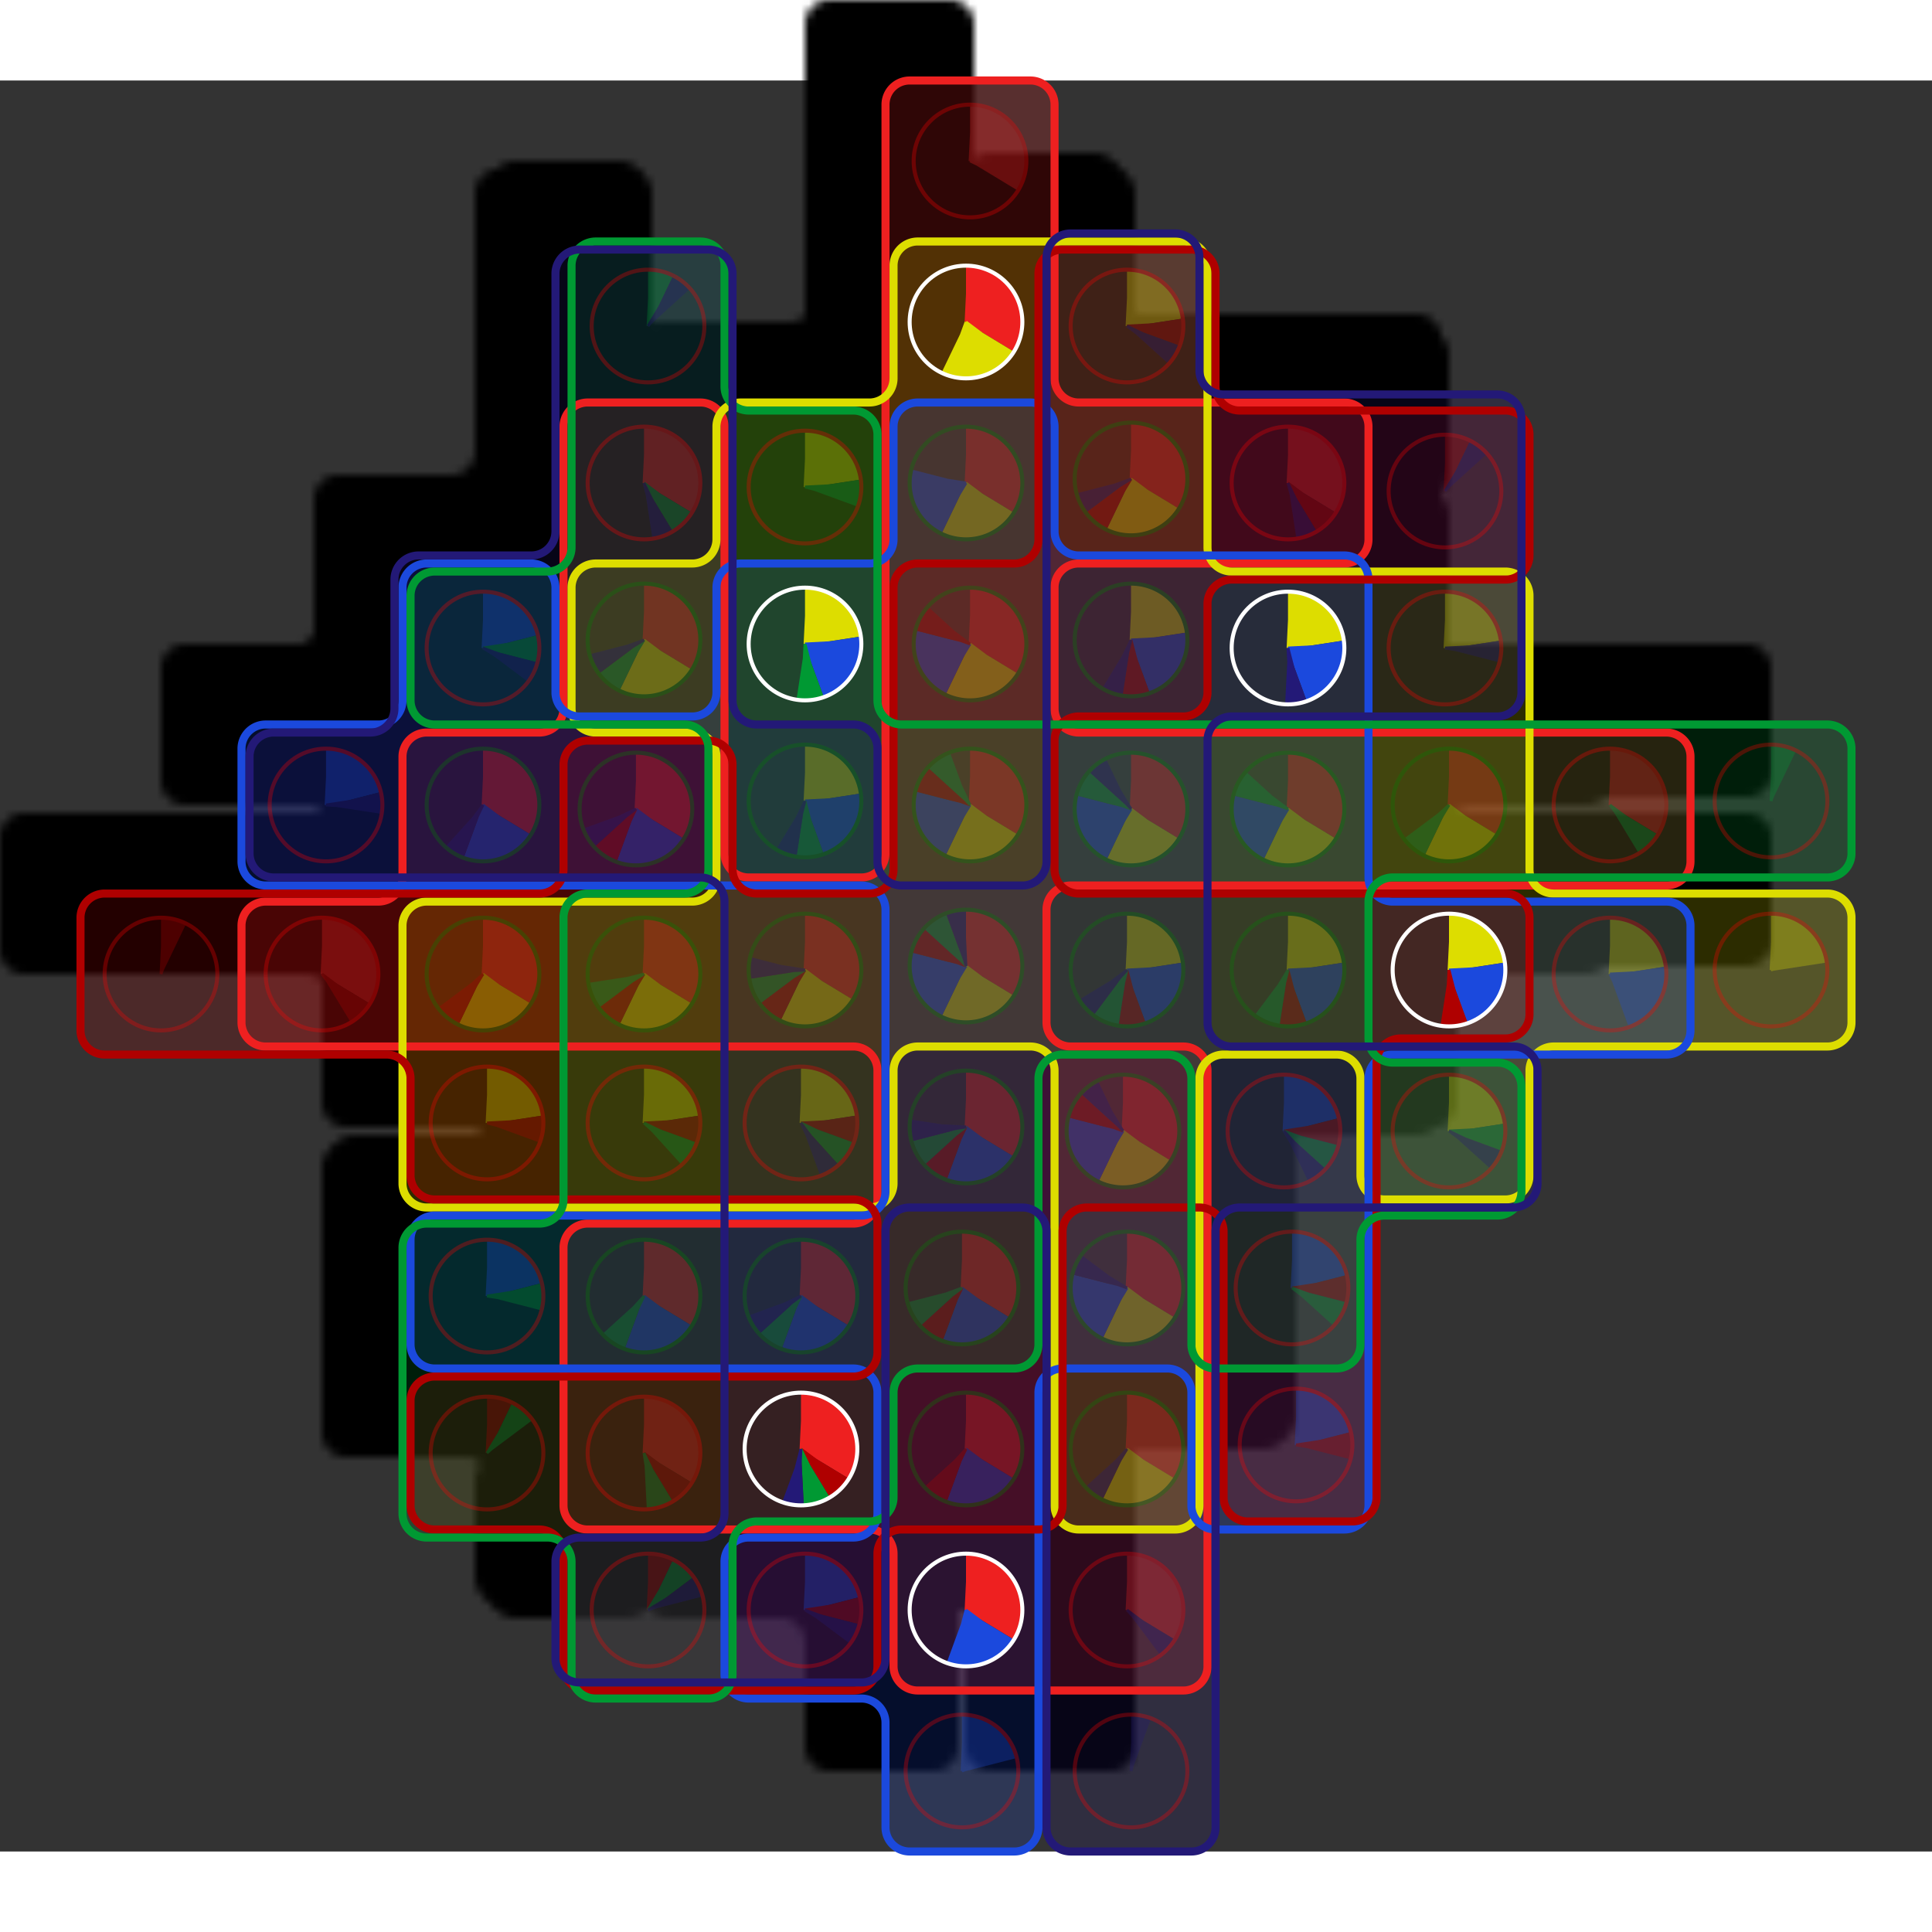 <svg height="440px" viewBox="-10 0 240 220" width="440px" xmlns="http://www.w3.org/2000/svg">
<rect x="-10" y="0" width="240" height="220" fill="#333333" stroke="none"/>
<defs>
<mask id="background_mask">
<path d="M23,120 A3,3,0,0,1,20,117 L20,105 A3,3,0,0,1,23,102 L37,102 A3,3,0,0,0,40,99 L40,84 A3,3,0,0,1,43,81 L57,81 A3,3,0,0,0,60,78 L60,43 A3,3,0,0,1,63,40 L77,40 A3,3,0,0,1,80,43 L80,96 A3,3,0,0,0,83,99 L97,99 A3,3,0,0,0,100,96 L100,3 A3,3,0,0,1,103,0 L118,0 A3,3,0,0,1,121,3 L121,37 A3,3,0,0,0,124,40 L157,40 A3,3,0,0,1,160,43 L160,57 A3,3,0,0,1,157,60 L124,60 A3,3,0,0,0,121,63 L121,78 A3,3,0,0,0,124,81 L197,81 A3,3,0,0,1,200,84 L200,97 A3,3,0,0,1,197,100 L123,100 A3,3,0,0,0,120,103 L120,117 A3,3,0,0,0,123,120 L137,120 A3,3,0,0,1,140,123 L140,197 A3,3,0,0,1,137,200 L104,200 A3,3,0,0,1,101,197 L101,183 A3,3,0,0,0,98,180 L63,180 A3,3,0,0,1,60,177 L60,145 A3,3,0,0,1,63,142 L96,142 A3,3,0,0,0,99,139 L99,123 A3,3,0,0,0,96,120 z" fill="white" stroke="none"/>
<path d="M43,140 A3,3,0,0,1,40,137 L40,105 A3,3,0,0,1,43,102 L76,102 A3,3,0,0,0,79,99 L79,84 A3,3,0,0,0,76,81 L64,81 A3,3,0,0,1,61,78 L61,63 A3,3,0,0,1,64,60 L76,60 A3,3,0,0,0,79,57 L79,43 A3,3,0,0,1,82,40 L98,40 A3,3,0,0,0,101,37 L101,23 A3,3,0,0,1,104,20 L137,20 A3,3,0,0,1,140,23 L140,58 A3,3,0,0,0,143,61 L177,61 A3,3,0,0,1,180,64 L180,98 A3,3,0,0,0,183,101 L217,101 A3,3,0,0,1,220,104 L220,117 A3,3,0,0,1,217,120 L183,120 A3,3,0,0,0,180,123 L180,136 A3,3,0,0,1,177,139 L162,139 A3,3,0,0,1,159,136 L159,124 A3,3,0,0,0,156,121 L142,121 A3,3,0,0,0,139,124 L139,177 A3,3,0,0,1,136,180 L124,180 A3,3,0,0,1,121,177 L121,123 A3,3,0,0,0,118,120 L104,120 A3,3,0,0,0,101,123 L101,137 A3,3,0,0,1,98,140 z" fill="white" stroke="none"/>
<path d="M23,100 A3,3,0,0,1,20,97 L20,83 A3,3,0,0,1,23,80 L37,80 A3,3,0,0,0,40,77 L40,63 A3,3,0,0,1,43,60 L56,60 A3,3,0,0,1,59,63 L59,76 A3,3,0,0,0,62,79 L76,79 A3,3,0,0,0,79,76 L79,63 A3,3,0,0,1,82,60 L98,60 A3,3,0,0,0,101,57 L101,43 A3,3,0,0,1,104,40 L118,40 A3,3,0,0,1,121,43 L121,56 A3,3,0,0,0,124,59 L157,59 A3,3,0,0,1,160,62 L160,99 A3,3,0,0,0,163,102 L197,102 A3,3,0,0,1,200,105 L200,118 A3,3,0,0,1,197,121 L163,121 A3,3,0,0,0,160,124 L160,177 A3,3,0,0,1,157,180 L141,180 A3,3,0,0,1,138,177 L138,163 A3,3,0,0,0,135,160 L122,160 A3,3,0,0,0,119,163 L119,217 A3,3,0,0,1,116,220 L103,220 A3,3,0,0,1,100,217 L100,204 A3,3,0,0,0,97,201 L83,201 A3,3,0,0,1,80,198 L80,184 A3,3,0,0,1,83,181 L96,181 A3,3,0,0,0,99,178 L99,163 A3,3,0,0,0,96,160 L44,160 A3,3,0,0,1,41,157 L41,144 A3,3,0,0,1,44,141 L97,141 A3,3,0,0,0,100,138 L100,103 A3,3,0,0,0,97,100 z" fill="white" stroke="none"/>
<path d="M3,121 A3,3,0,0,1,0,118 L0,104 A3,3,0,0,1,3,101 L57,101 A3,3,0,0,0,60,98 L60,85 A3,3,0,0,1,63,82 L78,82 A3,3,0,0,1,81,85 L81,98 A3,3,0,0,0,84,101 L98,101 A3,3,0,0,0,101,98 L101,63 A3,3,0,0,1,104,60 L116,60 A3,3,0,0,0,119,57 L119,24 A3,3,0,0,1,122,21 L138,21 A3,3,0,0,1,141,24 L141,38 A3,3,0,0,0,144,41 L177,41 A3,3,0,0,1,180,44 L180,59 A3,3,0,0,1,177,62 L143,62 A3,3,0,0,0,140,65 L140,76 A3,3,0,0,1,137,79 L124,79 A3,3,0,0,0,121,82 L121,98 A3,3,0,0,0,124,101 L177,101 A3,3,0,0,1,180,104 L180,116 A3,3,0,0,1,177,119 L164,119 A3,3,0,0,0,161,122 L161,176 A3,3,0,0,1,158,179 L145,179 A3,3,0,0,1,142,176 L142,143 A3,3,0,0,0,139,140 L125,140 A3,3,0,0,0,122,143 L122,177 A3,3,0,0,1,119,180 L102,180 A3,3,0,0,0,99,183 L99,197 A3,3,0,0,1,96,200 L63,200 A3,3,0,0,1,60,197 L60,183 A3,3,0,0,0,57,180 L44,180 A3,3,0,0,1,41,177 L41,164 A3,3,0,0,1,44,161 L96,161 A3,3,0,0,0,99,158 L99,142 A3,3,0,0,0,96,139 L44,139 A3,3,0,0,1,41,136 L41,124 A3,3,0,0,0,38,121 z" fill="white" stroke="none"/>
<path d="M44,80 A3,3,0,0,1,41,77 L41,64 A3,3,0,0,1,44,61 L58,61 A3,3,0,0,0,61,58 L61,23 A3,3,0,0,1,64,20 L77,20 A3,3,0,0,1,80,23 L80,38 A3,3,0,0,0,83,41 L96,41 A3,3,0,0,1,99,44 L99,77 A3,3,0,0,0,102,80 L217,80 A3,3,0,0,1,220,83 L220,96 A3,3,0,0,1,217,99 L163,99 A3,3,0,0,0,160,102 L160,119 A3,3,0,0,0,163,122 L176,122 A3,3,0,0,1,179,125 L179,138 A3,3,0,0,1,176,141 L162,141 A3,3,0,0,0,159,144 L159,157 A3,3,0,0,1,156,160 L141,160 A3,3,0,0,1,138,157 L138,124 A3,3,0,0,0,135,121 L122,121 A3,3,0,0,0,119,124 L119,157 A3,3,0,0,1,116,160 L104,160 A3,3,0,0,0,101,163 L101,176 A3,3,0,0,1,98,179 L84,179 A3,3,0,0,0,81,182 L81,198 A3,3,0,0,1,78,201 L64,201 A3,3,0,0,1,61,198 L61,184 A3,3,0,0,0,58,181 L43,181 A3,3,0,0,1,40,178 L40,145 A3,3,0,0,1,43,142 L57,142 A3,3,0,0,0,60,139 L60,104 A3,3,0,0,1,63,101 L75,101 A3,3,0,0,0,78,98 L78,83 A3,3,0,0,0,75,80 z" fill="white" stroke="none"/>
<path d="M24,99 A3,3,0,0,1,21,96 L21,84 A3,3,0,0,1,24,81 L36,81 A3,3,0,0,0,39,78 L39,62 A3,3,0,0,1,42,59 L56,59 A3,3,0,0,0,59,56 L59,24 A3,3,0,0,1,62,21 L78,21 A3,3,0,0,1,81,24 L81,77 A3,3,0,0,0,84,80 L96,80 A3,3,0,0,1,99,83 L99,97 A3,3,0,0,0,102,100 L117,100 A3,3,0,0,0,120,97 L120,22 A3,3,0,0,1,123,19 L136,19 A3,3,0,0,1,139,22 L139,36 A3,3,0,0,0,142,39 L176,39 A3,3,0,0,1,179,42 L179,76 A3,3,0,0,1,176,79 L143,79 A3,3,0,0,0,140,82 L140,117 A3,3,0,0,0,143,120 L178,120 A3,3,0,0,1,181,123 L181,137 A3,3,0,0,1,178,140 L144,140 A3,3,0,0,0,141,143 L141,217 A3,3,0,0,1,138,220 L123,220 A3,3,0,0,1,120,217 L120,143 A3,3,0,0,0,117,140 L103,140 A3,3,0,0,0,100,143 L100,196 A3,3,0,0,1,97,199 L62,199 A3,3,0,0,1,59,196 L59,184 A3,3,0,0,1,62,181 L77,181 A3,3,0,0,0,80,178 L80,102 A3,3,0,0,0,77,99 z" fill="white" stroke="none"/>
</mask>
</defs>
<rect height="240" mask="url(#background_mask)" width="240" x="-10" y="-10"/>
<path d="M23,120 A3,3,0,0,1,20,117 L20,105 A3,3,0,0,1,23,102 L37,102 A3,3,0,0,0,40,99 L40,84 A3,3,0,0,1,43,81 L57,81 A3,3,0,0,0,60,78 L60,43 A3,3,0,0,1,63,40 L77,40 A3,3,0,0,1,80,43 L80,96 A3,3,0,0,0,83,99 L97,99 A3,3,0,0,0,100,96 L100,3 A3,3,0,0,1,103,0 L118,0 A3,3,0,0,1,121,3 L121,37 A3,3,0,0,0,124,40 L157,40 A3,3,0,0,1,160,43 L160,57 A3,3,0,0,1,157,60 L124,60 A3,3,0,0,0,121,63 L121,78 A3,3,0,0,0,124,81 L197,81 A3,3,0,0,1,200,84 L200,97 A3,3,0,0,1,197,100 L123,100 A3,3,0,0,0,120,103 L120,117 A3,3,0,0,0,123,120 L137,120 A3,3,0,0,1,140,123 L140,197 A3,3,0,0,1,137,200 L104,200 A3,3,0,0,1,101,197 L101,183 A3,3,0,0,0,98,180 L63,180 A3,3,0,0,1,60,177 L60,145 A3,3,0,0,1,63,142 L96,142 A3,3,0,0,0,99,139 L99,123 A3,3,0,0,0,96,120 z" fill="#EE2020" fill-opacity="0.2" stroke="none" stroke-width="1"/>
<path d="M43,140 A3,3,0,0,1,40,137 L40,105 A3,3,0,0,1,43,102 L76,102 A3,3,0,0,0,79,99 L79,84 A3,3,0,0,0,76,81 L64,81 A3,3,0,0,1,61,78 L61,63 A3,3,0,0,1,64,60 L76,60 A3,3,0,0,0,79,57 L79,43 A3,3,0,0,1,82,40 L98,40 A3,3,0,0,0,101,37 L101,23 A3,3,0,0,1,104,20 L137,20 A3,3,0,0,1,140,23 L140,58 A3,3,0,0,0,143,61 L177,61 A3,3,0,0,1,180,64 L180,98 A3,3,0,0,0,183,101 L217,101 A3,3,0,0,1,220,104 L220,117 A3,3,0,0,1,217,120 L183,120 A3,3,0,0,0,180,123 L180,136 A3,3,0,0,1,177,139 L162,139 A3,3,0,0,1,159,136 L159,124 A3,3,0,0,0,156,121 L142,121 A3,3,0,0,0,139,124 L139,177 A3,3,0,0,1,136,180 L124,180 A3,3,0,0,1,121,177 L121,123 A3,3,0,0,0,118,120 L104,120 A3,3,0,0,0,101,123 L101,137 A3,3,0,0,1,98,140 z" fill="#DDDD00" fill-opacity="0.2" stroke="none" stroke-width="1"/>
<path d="M23,100 A3,3,0,0,1,20,97 L20,83 A3,3,0,0,1,23,80 L37,80 A3,3,0,0,0,40,77 L40,63 A3,3,0,0,1,43,60 L56,60 A3,3,0,0,1,59,63 L59,76 A3,3,0,0,0,62,79 L76,79 A3,3,0,0,0,79,76 L79,63 A3,3,0,0,1,82,60 L98,60 A3,3,0,0,0,101,57 L101,43 A3,3,0,0,1,104,40 L118,40 A3,3,0,0,1,121,43 L121,56 A3,3,0,0,0,124,59 L157,59 A3,3,0,0,1,160,62 L160,99 A3,3,0,0,0,163,102 L197,102 A3,3,0,0,1,200,105 L200,118 A3,3,0,0,1,197,121 L163,121 A3,3,0,0,0,160,124 L160,177 A3,3,0,0,1,157,180 L141,180 A3,3,0,0,1,138,177 L138,163 A3,3,0,0,0,135,160 L122,160 A3,3,0,0,0,119,163 L119,217 A3,3,0,0,1,116,220 L103,220 A3,3,0,0,1,100,217 L100,204 A3,3,0,0,0,97,201 L83,201 A3,3,0,0,1,80,198 L80,184 A3,3,0,0,1,83,181 L96,181 A3,3,0,0,0,99,178 L99,163 A3,3,0,0,0,96,160 L44,160 A3,3,0,0,1,41,157 L41,144 A3,3,0,0,1,44,141 L97,141 A3,3,0,0,0,100,138 L100,103 A3,3,0,0,0,97,100 z" fill="#1B49DD" fill-opacity="0.2" stroke="none" stroke-width="1"/>
<path d="M3,121 A3,3,0,0,1,0,118 L0,104 A3,3,0,0,1,3,101 L57,101 A3,3,0,0,0,60,98 L60,85 A3,3,0,0,1,63,82 L78,82 A3,3,0,0,1,81,85 L81,98 A3,3,0,0,0,84,101 L98,101 A3,3,0,0,0,101,98 L101,63 A3,3,0,0,1,104,60 L116,60 A3,3,0,0,0,119,57 L119,24 A3,3,0,0,1,122,21 L138,21 A3,3,0,0,1,141,24 L141,38 A3,3,0,0,0,144,41 L177,41 A3,3,0,0,1,180,44 L180,59 A3,3,0,0,1,177,62 L143,62 A3,3,0,0,0,140,65 L140,76 A3,3,0,0,1,137,79 L124,79 A3,3,0,0,0,121,82 L121,98 A3,3,0,0,0,124,101 L177,101 A3,3,0,0,1,180,104 L180,116 A3,3,0,0,1,177,119 L164,119 A3,3,0,0,0,161,122 L161,176 A3,3,0,0,1,158,179 L145,179 A3,3,0,0,1,142,176 L142,143 A3,3,0,0,0,139,140 L125,140 A3,3,0,0,0,122,143 L122,177 A3,3,0,0,1,119,180 L102,180 A3,3,0,0,0,99,183 L99,197 A3,3,0,0,1,96,200 L63,200 A3,3,0,0,1,60,197 L60,183 A3,3,0,0,0,57,180 L44,180 A3,3,0,0,1,41,177 L41,164 A3,3,0,0,1,44,161 L96,161 A3,3,0,0,0,99,158 L99,142 A3,3,0,0,0,96,139 L44,139 A3,3,0,0,1,41,136 L41,124 A3,3,0,0,0,38,121 z" fill="#AF0000" fill-opacity="0.2" stroke="none" stroke-width="1"/>
<path d="M44,80 A3,3,0,0,1,41,77 L41,64 A3,3,0,0,1,44,61 L58,61 A3,3,0,0,0,61,58 L61,23 A3,3,0,0,1,64,20 L77,20 A3,3,0,0,1,80,23 L80,38 A3,3,0,0,0,83,41 L96,41 A3,3,0,0,1,99,44 L99,77 A3,3,0,0,0,102,80 L217,80 A3,3,0,0,1,220,83 L220,96 A3,3,0,0,1,217,99 L163,99 A3,3,0,0,0,160,102 L160,119 A3,3,0,0,0,163,122 L176,122 A3,3,0,0,1,179,125 L179,138 A3,3,0,0,1,176,141 L162,141 A3,3,0,0,0,159,144 L159,157 A3,3,0,0,1,156,160 L141,160 A3,3,0,0,1,138,157 L138,124 A3,3,0,0,0,135,121 L122,121 A3,3,0,0,0,119,124 L119,157 A3,3,0,0,1,116,160 L104,160 A3,3,0,0,0,101,163 L101,176 A3,3,0,0,1,98,179 L84,179 A3,3,0,0,0,81,182 L81,198 A3,3,0,0,1,78,201 L64,201 A3,3,0,0,1,61,198 L61,184 A3,3,0,0,0,58,181 L43,181 A3,3,0,0,1,40,178 L40,145 A3,3,0,0,1,43,142 L57,142 A3,3,0,0,0,60,139 L60,104 A3,3,0,0,1,63,101 L75,101 A3,3,0,0,0,78,98 L78,83 A3,3,0,0,0,75,80 z" fill="#009933" fill-opacity="0.2" stroke="none" stroke-width="1"/>
<path d="M24,99 A3,3,0,0,1,21,96 L21,84 A3,3,0,0,1,24,81 L36,81 A3,3,0,0,0,39,78 L39,62 A3,3,0,0,1,42,59 L56,59 A3,3,0,0,0,59,56 L59,24 A3,3,0,0,1,62,21 L78,21 A3,3,0,0,1,81,24 L81,77 A3,3,0,0,0,84,80 L96,80 A3,3,0,0,1,99,83 L99,97 A3,3,0,0,0,102,100 L117,100 A3,3,0,0,0,120,97 L120,22 A3,3,0,0,1,123,19 L136,19 A3,3,0,0,1,139,22 L139,36 A3,3,0,0,0,142,39 L176,39 A3,3,0,0,1,179,42 L179,76 A3,3,0,0,1,176,79 L143,79 A3,3,0,0,0,140,82 L140,117 A3,3,0,0,0,143,120 L178,120 A3,3,0,0,1,181,123 L181,137 A3,3,0,0,1,178,140 L144,140 A3,3,0,0,0,141,143 L141,217 A3,3,0,0,1,138,220 L123,220 A3,3,0,0,1,120,217 L120,143 A3,3,0,0,0,117,140 L103,140 A3,3,0,0,0,100,143 L100,196 A3,3,0,0,1,97,199 L62,199 A3,3,0,0,1,59,196 L59,184 A3,3,0,0,1,62,181 L77,181 A3,3,0,0,0,80,178 L80,102 A3,3,0,0,0,77,99 z" fill="#231977" fill-opacity="0.2" stroke="none" stroke-width="1"/>
<path d="M23,120 A3,3,0,0,1,20,117 L20,105 A3,3,0,0,1,23,102 L37,102 A3,3,0,0,0,40,99 L40,84 A3,3,0,0,1,43,81 L57,81 A3,3,0,0,0,60,78 L60,43 A3,3,0,0,1,63,40 L77,40 A3,3,0,0,1,80,43 L80,96 A3,3,0,0,0,83,99 L97,99 A3,3,0,0,0,100,96 L100,3 A3,3,0,0,1,103,0 L118,0 A3,3,0,0,1,121,3 L121,37 A3,3,0,0,0,124,40 L157,40 A3,3,0,0,1,160,43 L160,57 A3,3,0,0,1,157,60 L124,60 A3,3,0,0,0,121,63 L121,78 A3,3,0,0,0,124,81 L197,81 A3,3,0,0,1,200,84 L200,97 A3,3,0,0,1,197,100 L123,100 A3,3,0,0,0,120,103 L120,117 A3,3,0,0,0,123,120 L137,120 A3,3,0,0,1,140,123 L140,197 A3,3,0,0,1,137,200 L104,200 A3,3,0,0,1,101,197 L101,183 A3,3,0,0,0,98,180 L63,180 A3,3,0,0,1,60,177 L60,145 A3,3,0,0,1,63,142 L96,142 A3,3,0,0,0,99,139 L99,123 A3,3,0,0,0,96,120 z" fill="none" stroke="#EE2020" stroke-width="1"/>
<path d="M43,140 A3,3,0,0,1,40,137 L40,105 A3,3,0,0,1,43,102 L76,102 A3,3,0,0,0,79,99 L79,84 A3,3,0,0,0,76,81 L64,81 A3,3,0,0,1,61,78 L61,63 A3,3,0,0,1,64,60 L76,60 A3,3,0,0,0,79,57 L79,43 A3,3,0,0,1,82,40 L98,40 A3,3,0,0,0,101,37 L101,23 A3,3,0,0,1,104,20 L137,20 A3,3,0,0,1,140,23 L140,58 A3,3,0,0,0,143,61 L177,61 A3,3,0,0,1,180,64 L180,98 A3,3,0,0,0,183,101 L217,101 A3,3,0,0,1,220,104 L220,117 A3,3,0,0,1,217,120 L183,120 A3,3,0,0,0,180,123 L180,136 A3,3,0,0,1,177,139 L162,139 A3,3,0,0,1,159,136 L159,124 A3,3,0,0,0,156,121 L142,121 A3,3,0,0,0,139,124 L139,177 A3,3,0,0,1,136,180 L124,180 A3,3,0,0,1,121,177 L121,123 A3,3,0,0,0,118,120 L104,120 A3,3,0,0,0,101,123 L101,137 A3,3,0,0,1,98,140 z" fill="none" stroke="#DDDD00" stroke-width="1"/>
<path d="M23,100 A3,3,0,0,1,20,97 L20,83 A3,3,0,0,1,23,80 L37,80 A3,3,0,0,0,40,77 L40,63 A3,3,0,0,1,43,60 L56,60 A3,3,0,0,1,59,63 L59,76 A3,3,0,0,0,62,79 L76,79 A3,3,0,0,0,79,76 L79,63 A3,3,0,0,1,82,60 L98,60 A3,3,0,0,0,101,57 L101,43 A3,3,0,0,1,104,40 L118,40 A3,3,0,0,1,121,43 L121,56 A3,3,0,0,0,124,59 L157,59 A3,3,0,0,1,160,62 L160,99 A3,3,0,0,0,163,102 L197,102 A3,3,0,0,1,200,105 L200,118 A3,3,0,0,1,197,121 L163,121 A3,3,0,0,0,160,124 L160,177 A3,3,0,0,1,157,180 L141,180 A3,3,0,0,1,138,177 L138,163 A3,3,0,0,0,135,160 L122,160 A3,3,0,0,0,119,163 L119,217 A3,3,0,0,1,116,220 L103,220 A3,3,0,0,1,100,217 L100,204 A3,3,0,0,0,97,201 L83,201 A3,3,0,0,1,80,198 L80,184 A3,3,0,0,1,83,181 L96,181 A3,3,0,0,0,99,178 L99,163 A3,3,0,0,0,96,160 L44,160 A3,3,0,0,1,41,157 L41,144 A3,3,0,0,1,44,141 L97,141 A3,3,0,0,0,100,138 L100,103 A3,3,0,0,0,97,100 z" fill="none" stroke="#1B49DD" stroke-width="1"/>
<path d="M3,121 A3,3,0,0,1,0,118 L0,104 A3,3,0,0,1,3,101 L57,101 A3,3,0,0,0,60,98 L60,85 A3,3,0,0,1,63,82 L78,82 A3,3,0,0,1,81,85 L81,98 A3,3,0,0,0,84,101 L98,101 A3,3,0,0,0,101,98 L101,63 A3,3,0,0,1,104,60 L116,60 A3,3,0,0,0,119,57 L119,24 A3,3,0,0,1,122,21 L138,21 A3,3,0,0,1,141,24 L141,38 A3,3,0,0,0,144,41 L177,41 A3,3,0,0,1,180,44 L180,59 A3,3,0,0,1,177,62 L143,62 A3,3,0,0,0,140,65 L140,76 A3,3,0,0,1,137,79 L124,79 A3,3,0,0,0,121,82 L121,98 A3,3,0,0,0,124,101 L177,101 A3,3,0,0,1,180,104 L180,116 A3,3,0,0,1,177,119 L164,119 A3,3,0,0,0,161,122 L161,176 A3,3,0,0,1,158,179 L145,179 A3,3,0,0,1,142,176 L142,143 A3,3,0,0,0,139,140 L125,140 A3,3,0,0,0,122,143 L122,177 A3,3,0,0,1,119,180 L102,180 A3,3,0,0,0,99,183 L99,197 A3,3,0,0,1,96,200 L63,200 A3,3,0,0,1,60,197 L60,183 A3,3,0,0,0,57,180 L44,180 A3,3,0,0,1,41,177 L41,164 A3,3,0,0,1,44,161 L96,161 A3,3,0,0,0,99,158 L99,142 A3,3,0,0,0,96,139 L44,139 A3,3,0,0,1,41,136 L41,124 A3,3,0,0,0,38,121 z" fill="none" stroke="#AF0000" stroke-width="1"/>
<path d="M44,80 A3,3,0,0,1,41,77 L41,64 A3,3,0,0,1,44,61 L58,61 A3,3,0,0,0,61,58 L61,23 A3,3,0,0,1,64,20 L77,20 A3,3,0,0,1,80,23 L80,38 A3,3,0,0,0,83,41 L96,41 A3,3,0,0,1,99,44 L99,77 A3,3,0,0,0,102,80 L217,80 A3,3,0,0,1,220,83 L220,96 A3,3,0,0,1,217,99 L163,99 A3,3,0,0,0,160,102 L160,119 A3,3,0,0,0,163,122 L176,122 A3,3,0,0,1,179,125 L179,138 A3,3,0,0,1,176,141 L162,141 A3,3,0,0,0,159,144 L159,157 A3,3,0,0,1,156,160 L141,160 A3,3,0,0,1,138,157 L138,124 A3,3,0,0,0,135,121 L122,121 A3,3,0,0,0,119,124 L119,157 A3,3,0,0,1,116,160 L104,160 A3,3,0,0,0,101,163 L101,176 A3,3,0,0,1,98,179 L84,179 A3,3,0,0,0,81,182 L81,198 A3,3,0,0,1,78,201 L64,201 A3,3,0,0,1,61,198 L61,184 A3,3,0,0,0,58,181 L43,181 A3,3,0,0,1,40,178 L40,145 A3,3,0,0,1,43,142 L57,142 A3,3,0,0,0,60,139 L60,104 A3,3,0,0,1,63,101 L75,101 A3,3,0,0,0,78,98 L78,83 A3,3,0,0,0,75,80 z" fill="none" stroke="#009933" stroke-width="1"/>
<path d="M24,99 A3,3,0,0,1,21,96 L21,84 A3,3,0,0,1,24,81 L36,81 A3,3,0,0,0,39,78 L39,62 A3,3,0,0,1,42,59 L56,59 A3,3,0,0,0,59,56 L59,24 A3,3,0,0,1,62,21 L78,21 A3,3,0,0,1,81,24 L81,77 A3,3,0,0,0,84,80 L96,80 A3,3,0,0,1,99,83 L99,97 A3,3,0,0,0,102,100 L117,100 A3,3,0,0,0,120,97 L120,22 A3,3,0,0,1,123,19 L136,19 A3,3,0,0,1,139,22 L139,36 A3,3,0,0,0,142,39 L176,39 A3,3,0,0,1,179,42 L179,76 A3,3,0,0,1,176,79 L143,79 A3,3,0,0,0,140,82 L140,117 A3,3,0,0,0,143,120 L178,120 A3,3,0,0,1,181,123 L181,137 A3,3,0,0,1,178,140 L144,140 A3,3,0,0,0,141,143 L141,217 A3,3,0,0,1,138,220 L123,220 A3,3,0,0,1,120,217 L120,143 A3,3,0,0,0,117,140 L103,140 A3,3,0,0,0,100,143 L100,196 A3,3,0,0,1,97,199 L62,199 A3,3,0,0,1,59,196 L59,184 A3,3,0,0,1,62,181 L77,181 A3,3,0,0,0,80,178 L80,102 A3,3,0,0,0,77,99 z" fill="none" stroke="#231977" stroke-width="1"/>
<g opacity="0.3" transform="rotate(-90 10 111)">
<circle cx="10" cy="111" fill="transparent" r="3.5" stroke="#AF0000" stroke-dasharray="1.676, 21.991" stroke-width="7"/>
<circle cx="10" cy="111" fill="transparent" r="7" stroke="red" stroke-width="0.5"/>
</g>
<g opacity="0.3" transform="rotate(-90 30.5 90)">
<circle cx="30.5" cy="90" fill="transparent" r="3.5" stroke="#1B49DD" stroke-dasharray="4.747, 21.991" stroke-width="7"/>
<circle cx="30.5" cy="90" fill="transparent" r="3.5" stroke="#231977" stroke-dasharray="1.326, 21.991" stroke-dashoffset="-4.747" stroke-width="7"/>
<circle cx="30.5" cy="90" fill="transparent" r="7" stroke="red" stroke-width="0.5"/>
</g>
<g opacity="0.3" transform="rotate(-90 30 111)">
<circle cx="30" cy="111" fill="transparent" r="3.5" stroke="#EE2020" stroke-dasharray="7.47, 21.991" stroke-width="7"/>
<circle cx="30" cy="111" fill="transparent" r="3.5" stroke="#AF0000" stroke-dasharray="1.676, 21.991" stroke-dashoffset="-7.47" stroke-width="7"/>
<circle cx="30" cy="111" fill="transparent" r="7" stroke="red" stroke-width="0.5"/>
</g>
<g opacity="0.3" transform="rotate(-90 50 70.5)">
<circle cx="50" cy="70.5" fill="transparent" r="3.5" stroke="#1B49DD" stroke-dasharray="4.747, 21.991" stroke-width="7"/>
<circle cx="50" cy="70.5" fill="transparent" r="3.5" stroke="#009933" stroke-dasharray="1.676, 21.991" stroke-dashoffset="-4.747" stroke-width="7"/>
<circle cx="50" cy="70.5" fill="transparent" r="3.5" stroke="#231977" stroke-dasharray="1.326, 21.991" stroke-dashoffset="-6.423" stroke-width="7"/>
<circle cx="50" cy="70.5" fill="transparent" r="7" stroke="red" stroke-width="0.5"/>
</g>
<g opacity="0.3" transform="rotate(-90 50 90)">
<circle cx="50" cy="90" fill="transparent" r="3.5" stroke="#EE2020" stroke-dasharray="7.47, 21.991" stroke-width="7"/>
<circle cx="50" cy="90" fill="transparent" r="3.5" stroke="#1B49DD" stroke-dasharray="4.747, 21.991" stroke-dashoffset="-7.47" stroke-width="7"/>
<circle cx="50" cy="90" fill="transparent" r="3.5" stroke="#231977" stroke-dasharray="1.326, 21.991" stroke-dashoffset="-12.217" stroke-width="7"/>
<circle cx="50" cy="90" fill="transparent" r="7" stroke="green" stroke-width="0.5"/>
</g>
<g opacity="0.3" transform="rotate(-90 50 111)">
<circle cx="50" cy="111" fill="transparent" r="3.5" stroke="#EE2020" stroke-dasharray="7.47, 21.991" stroke-width="7"/>
<circle cx="50" cy="111" fill="transparent" r="3.5" stroke="#DDDD00" stroke-dasharray="5.096, 21.991" stroke-dashoffset="-7.47" stroke-width="7"/>
<circle cx="50" cy="111" fill="transparent" r="3.5" stroke="#AF0000" stroke-dasharray="1.676, 21.991" stroke-dashoffset="-12.566" stroke-width="7"/>
<circle cx="50" cy="111" fill="transparent" r="7" stroke="green" stroke-width="0.5"/>
</g>
<g opacity="0.3" transform="rotate(-90 50.5 129.5)">
<circle cx="50.5" cy="129.5" fill="transparent" r="3.5" stroke="#DDDD00" stroke-dasharray="5.096, 21.991" stroke-width="7"/>
<circle cx="50.5" cy="129.5" fill="transparent" r="3.5" stroke="#AF0000" stroke-dasharray="1.676, 21.991" stroke-dashoffset="-5.096" stroke-width="7"/>
<circle cx="50.5" cy="129.5" fill="transparent" r="7" stroke="red" stroke-width="0.5"/>
</g>
<g opacity="0.3" transform="rotate(-90 50.5 151)">
<circle cx="50.5" cy="151" fill="transparent" r="3.5" stroke="#1B49DD" stroke-dasharray="4.747, 21.991" stroke-width="7"/>
<circle cx="50.5" cy="151" fill="transparent" r="3.5" stroke="#009933" stroke-dasharray="1.676, 21.991" stroke-dashoffset="-4.747" stroke-width="7"/>
<circle cx="50.5" cy="151" fill="transparent" r="7" stroke="red" stroke-width="0.5"/>
</g>
<g opacity="0.3" transform="rotate(-90 50.5 170.5)">
<circle cx="50.5" cy="170.5" fill="transparent" r="3.5" stroke="#AF0000" stroke-dasharray="1.676, 21.991" stroke-width="7"/>
<circle cx="50.5" cy="170.5" fill="transparent" r="3.5" stroke="#009933" stroke-dasharray="1.676, 21.991" stroke-dashoffset="-1.676" stroke-width="7"/>
<circle cx="50.5" cy="170.5" fill="transparent" r="7" stroke="red" stroke-width="0.5"/>
</g>
<g opacity="0.3" transform="rotate(-90 70.5 30.5)">
<circle cx="70.5" cy="30.5" fill="transparent" r="3.5" stroke="#009933" stroke-dasharray="1.676, 21.991" stroke-width="7"/>
<circle cx="70.5" cy="30.5" fill="transparent" r="3.5" stroke="#231977" stroke-dasharray="1.326, 21.991" stroke-dashoffset="-1.676" stroke-width="7"/>
<circle cx="70.5" cy="30.5" fill="transparent" r="7" stroke="red" stroke-width="0.5"/>
</g>
<g opacity="0.3" transform="rotate(-90 70 50)">
<circle cx="70" cy="50" fill="transparent" r="3.5" stroke="#EE2020" stroke-dasharray="7.47, 21.991" stroke-width="7"/>
<circle cx="70" cy="50" fill="transparent" r="3.5" stroke="#009933" stroke-dasharray="1.676, 21.991" stroke-dashoffset="-7.47" stroke-width="7"/>
<circle cx="70" cy="50" fill="transparent" r="3.5" stroke="#231977" stroke-dasharray="1.326, 21.991" stroke-dashoffset="-9.146" stroke-width="7"/>
<circle cx="70" cy="50" fill="transparent" r="7" stroke="red" stroke-width="0.5"/>
</g>
<g opacity="0.3" transform="rotate(-90 70 69.5)">
<circle cx="70" cy="69.5" fill="transparent" r="3.5" stroke="#EE2020" stroke-dasharray="7.47, 21.991" stroke-width="7"/>
<circle cx="70" cy="69.5" fill="transparent" r="3.5" stroke="#DDDD00" stroke-dasharray="5.096, 21.991" stroke-dashoffset="-7.47" stroke-width="7"/>
<circle cx="70" cy="69.5" fill="transparent" r="3.5" stroke="#009933" stroke-dasharray="1.676, 21.991" stroke-dashoffset="-12.566" stroke-width="7"/>
<circle cx="70" cy="69.5" fill="transparent" r="3.5" stroke="#231977" stroke-dasharray="1.326, 21.991" stroke-dashoffset="-14.242" stroke-width="7"/>
<circle cx="70" cy="69.5" fill="transparent" r="7" stroke="green" stroke-width="0.5"/>
</g>
<g opacity="0.3" transform="rotate(-90 69 90.5)">
<circle cx="69" cy="90.5" fill="transparent" r="3.5" stroke="#EE2020" stroke-dasharray="7.47, 21.991" stroke-width="7"/>
<circle cx="69" cy="90.5" fill="transparent" r="3.5" stroke="#1B49DD" stroke-dasharray="4.747, 21.991" stroke-dashoffset="-7.47" stroke-width="7"/>
<circle cx="69" cy="90.5" fill="transparent" r="3.5" stroke="#AF0000" stroke-dasharray="1.676, 21.991" stroke-dashoffset="-12.217" stroke-width="7"/>
<circle cx="69" cy="90.5" fill="transparent" r="3.5" stroke="#231977" stroke-dasharray="1.326, 21.991" stroke-dashoffset="-13.893" stroke-width="7"/>
<circle cx="69" cy="90.5" fill="transparent" r="7" stroke="green" stroke-width="0.5"/>
</g>
<g opacity="0.3" transform="rotate(-90 70 111)">
<circle cx="70" cy="111" fill="transparent" r="3.5" stroke="#EE2020" stroke-dasharray="7.47, 21.991" stroke-width="7"/>
<circle cx="70" cy="111" fill="transparent" r="3.5" stroke="#DDDD00" stroke-dasharray="5.096, 21.991" stroke-dashoffset="-7.47" stroke-width="7"/>
<circle cx="70" cy="111" fill="transparent" r="3.5" stroke="#AF0000" stroke-dasharray="1.676, 21.991" stroke-dashoffset="-12.566" stroke-width="7"/>
<circle cx="70" cy="111" fill="transparent" r="3.5" stroke="#009933" stroke-dasharray="1.676, 21.991" stroke-dashoffset="-14.242" stroke-width="7"/>
<circle cx="70" cy="111" fill="transparent" r="7" stroke="green" stroke-width="0.5"/>
</g>
<g opacity="0.3" transform="rotate(-90 70 129.5)">
<circle cx="70" cy="129.5" fill="transparent" r="3.5" stroke="#DDDD00" stroke-dasharray="5.096, 21.991" stroke-width="7"/>
<circle cx="70" cy="129.5" fill="transparent" r="3.5" stroke="#AF0000" stroke-dasharray="1.676, 21.991" stroke-dashoffset="-5.096" stroke-width="7"/>
<circle cx="70" cy="129.5" fill="transparent" r="3.5" stroke="#009933" stroke-dasharray="1.676, 21.991" stroke-dashoffset="-6.772" stroke-width="7"/>
<circle cx="70" cy="129.5" fill="transparent" r="7" stroke="red" stroke-width="0.5"/>
</g>
<g opacity="0.3" transform="rotate(-90 70 151)">
<circle cx="70" cy="151" fill="transparent" r="3.5" stroke="#EE2020" stroke-dasharray="7.47, 21.991" stroke-width="7"/>
<circle cx="70" cy="151" fill="transparent" r="3.5" stroke="#1B49DD" stroke-dasharray="4.747, 21.991" stroke-dashoffset="-7.47" stroke-width="7"/>
<circle cx="70" cy="151" fill="transparent" r="3.5" stroke="#009933" stroke-dasharray="1.676, 21.991" stroke-dashoffset="-12.217" stroke-width="7"/>
<circle cx="70" cy="151" fill="transparent" r="7" stroke="green" stroke-width="0.5"/>
</g>
<g opacity="0.3" transform="rotate(-90 70 170.5)">
<circle cx="70" cy="170.5" fill="transparent" r="3.5" stroke="#EE2020" stroke-dasharray="7.47, 21.991" stroke-width="7"/>
<circle cx="70" cy="170.5" fill="transparent" r="3.5" stroke="#AF0000" stroke-dasharray="1.676, 21.991" stroke-dashoffset="-7.47" stroke-width="7"/>
<circle cx="70" cy="170.5" fill="transparent" r="3.5" stroke="#009933" stroke-dasharray="1.676, 21.991" stroke-dashoffset="-9.146" stroke-width="7"/>
<circle cx="70" cy="170.5" fill="transparent" r="7" stroke="red" stroke-width="0.5"/>
</g>
<g opacity="0.3" transform="rotate(-90 70.5 190)">
<circle cx="70.5" cy="190" fill="transparent" r="3.5" stroke="#AF0000" stroke-dasharray="1.676, 21.991" stroke-width="7"/>
<circle cx="70.5" cy="190" fill="transparent" r="3.5" stroke="#009933" stroke-dasharray="1.676, 21.991" stroke-dashoffset="-1.676" stroke-width="7"/>
<circle cx="70.5" cy="190" fill="transparent" r="3.5" stroke="#231977" stroke-dasharray="1.326, 21.991" stroke-dashoffset="-3.351" stroke-width="7"/>
<circle cx="70.5" cy="190" fill="transparent" r="7" stroke="red" stroke-width="0.5"/>
</g>
<g opacity="0.3" transform="rotate(-90 90 50.5)">
<circle cx="90" cy="50.5" fill="transparent" r="3.5" stroke="#DDDD00" stroke-dasharray="5.096, 21.991" stroke-width="7"/>
<circle cx="90" cy="50.5" fill="transparent" r="3.5" stroke="#009933" stroke-dasharray="1.676, 21.991" stroke-dashoffset="-5.096" stroke-width="7"/>
<circle cx="90" cy="50.5" fill="transparent" r="7" stroke="red" stroke-width="0.5"/>
</g>
<g transform="rotate(-90 90 70)">
<circle cx="90" cy="70" fill="transparent" r="3.5" stroke="#DDDD00" stroke-dasharray="5.096, 21.991" stroke-width="7"/>
<circle cx="90" cy="70" fill="transparent" r="3.5" stroke="#1B49DD" stroke-dasharray="4.747, 21.991" stroke-dashoffset="-5.096" stroke-width="7"/>
<circle cx="90" cy="70" fill="transparent" r="3.5" stroke="#009933" stroke-dasharray="1.676, 21.991" stroke-dashoffset="-9.844" stroke-width="7"/>
<circle cx="90" cy="70" fill="transparent" r="7" stroke="white" stroke-width="0.5"/>
</g>
<g opacity="0.3" transform="rotate(-90 90 89.5)">
<circle cx="90" cy="89.5" fill="transparent" r="3.5" stroke="#DDDD00" stroke-dasharray="5.096, 21.991" stroke-width="7"/>
<circle cx="90" cy="89.5" fill="transparent" r="3.5" stroke="#1B49DD" stroke-dasharray="4.747, 21.991" stroke-dashoffset="-5.096" stroke-width="7"/>
<circle cx="90" cy="89.5" fill="transparent" r="3.5" stroke="#009933" stroke-dasharray="1.676, 21.991" stroke-dashoffset="-9.844" stroke-width="7"/>
<circle cx="90" cy="89.5" fill="transparent" r="3.5" stroke="#231977" stroke-dasharray="1.326, 21.991" stroke-dashoffset="-11.519" stroke-width="7"/>
<circle cx="90" cy="89.5" fill="transparent" r="7" stroke="green" stroke-width="0.5"/>
</g>
<g opacity="0.3" transform="rotate(-90 90 110.5)">
<circle cx="90" cy="110.5" fill="transparent" r="3.5" stroke="#EE2020" stroke-dasharray="7.47, 21.991" stroke-width="7"/>
<circle cx="90" cy="110.5" fill="transparent" r="3.5" stroke="#DDDD00" stroke-dasharray="5.096, 21.991" stroke-dashoffset="-7.47" stroke-width="7"/>
<circle cx="90" cy="110.5" fill="transparent" r="3.5" stroke="#AF0000" stroke-dasharray="1.676, 21.991" stroke-dashoffset="-12.566" stroke-width="7"/>
<circle cx="90" cy="110.5" fill="transparent" r="3.5" stroke="#009933" stroke-dasharray="1.676, 21.991" stroke-dashoffset="-14.242" stroke-width="7"/>
<circle cx="90" cy="110.5" fill="transparent" r="3.5" stroke="#231977" stroke-dasharray="1.326, 21.991" stroke-dashoffset="-15.917" stroke-width="7"/>
<circle cx="90" cy="110.5" fill="transparent" r="7" stroke="green" stroke-width="0.5"/>
</g>
<g opacity="0.3" transform="rotate(-90 89.5 129.5)">
<circle cx="89.5" cy="129.5" fill="transparent" r="3.5" stroke="#DDDD00" stroke-dasharray="5.096, 21.991" stroke-width="7"/>
<circle cx="89.5" cy="129.5" fill="transparent" r="3.5" stroke="#AF0000" stroke-dasharray="1.676, 21.991" stroke-dashoffset="-5.096" stroke-width="7"/>
<circle cx="89.5" cy="129.5" fill="transparent" r="3.5" stroke="#009933" stroke-dasharray="1.676, 21.991" stroke-dashoffset="-6.772" stroke-width="7"/>
<circle cx="89.5" cy="129.5" fill="transparent" r="3.5" stroke="#231977" stroke-dasharray="1.326, 21.991" stroke-dashoffset="-8.447" stroke-width="7"/>
<circle cx="89.5" cy="129.5" fill="transparent" r="7" stroke="red" stroke-width="0.5"/>
</g>
<g opacity="0.3" transform="rotate(-90 89.5 151)">
<circle cx="89.5" cy="151" fill="transparent" r="3.5" stroke="#EE2020" stroke-dasharray="7.47, 21.991" stroke-width="7"/>
<circle cx="89.5" cy="151" fill="transparent" r="3.5" stroke="#1B49DD" stroke-dasharray="4.747, 21.991" stroke-dashoffset="-7.47" stroke-width="7"/>
<circle cx="89.5" cy="151" fill="transparent" r="3.5" stroke="#009933" stroke-dasharray="1.676, 21.991" stroke-dashoffset="-12.217" stroke-width="7"/>
<circle cx="89.5" cy="151" fill="transparent" r="3.5" stroke="#231977" stroke-dasharray="1.326, 21.991" stroke-dashoffset="-13.893" stroke-width="7"/>
<circle cx="89.5" cy="151" fill="transparent" r="7" stroke="green" stroke-width="0.5"/>
</g>
<g transform="rotate(-90 89.5 170)">
<circle cx="89.5" cy="170" fill="transparent" r="3.5" stroke="#EE2020" stroke-dasharray="7.47, 21.991" stroke-width="7"/>
<circle cx="89.5" cy="170" fill="transparent" r="3.5" stroke="#AF0000" stroke-dasharray="1.676, 21.991" stroke-dashoffset="-7.47" stroke-width="7"/>
<circle cx="89.5" cy="170" fill="transparent" r="3.5" stroke="#009933" stroke-dasharray="1.676, 21.991" stroke-dashoffset="-9.146" stroke-width="7"/>
<circle cx="89.5" cy="170" fill="transparent" r="3.5" stroke="#231977" stroke-dasharray="1.326, 21.991" stroke-dashoffset="-10.821" stroke-width="7"/>
<circle cx="89.5" cy="170" fill="transparent" r="7" stroke="white" stroke-width="0.5"/>
</g>
<g opacity="0.3" transform="rotate(-90 90 190)">
<circle cx="90" cy="190" fill="transparent" r="3.5" stroke="#1B49DD" stroke-dasharray="4.747, 21.991" stroke-width="7"/>
<circle cx="90" cy="190" fill="transparent" r="3.5" stroke="#AF0000" stroke-dasharray="1.676, 21.991" stroke-dashoffset="-4.747" stroke-width="7"/>
<circle cx="90" cy="190" fill="transparent" r="3.5" stroke="#231977" stroke-dasharray="1.326, 21.991" stroke-dashoffset="-6.423" stroke-width="7"/>
<circle cx="90" cy="190" fill="transparent" r="7" stroke="red" stroke-width="0.5"/>
</g>
<g opacity="0.3" transform="rotate(-90 110.5 10)">
<circle cx="110.5" cy="10" fill="transparent" r="3.5" stroke="#EE2020" stroke-dasharray="7.47, 21.991" stroke-width="7"/>
<circle cx="110.5" cy="10" fill="transparent" r="7" stroke="red" stroke-width="0.5"/>
</g>
<g transform="rotate(-90 110 30)">
<circle cx="110" cy="30" fill="transparent" r="3.5" stroke="#EE2020" stroke-dasharray="7.47, 21.991" stroke-width="7"/>
<circle cx="110" cy="30" fill="transparent" r="3.5" stroke="#DDDD00" stroke-dasharray="5.096, 21.991" stroke-dashoffset="-7.47" stroke-width="7"/>
<circle cx="110" cy="30" fill="transparent" r="7" stroke="white" stroke-width="0.5"/>
</g>
<g opacity="0.3" transform="rotate(-90 110 50)">
<circle cx="110" cy="50" fill="transparent" r="3.5" stroke="#EE2020" stroke-dasharray="7.47, 21.991" stroke-width="7"/>
<circle cx="110" cy="50" fill="transparent" r="3.5" stroke="#DDDD00" stroke-dasharray="5.096, 21.991" stroke-dashoffset="-7.47" stroke-width="7"/>
<circle cx="110" cy="50" fill="transparent" r="3.5" stroke="#1B49DD" stroke-dasharray="4.747, 21.991" stroke-dashoffset="-12.566" stroke-width="7"/>
<circle cx="110" cy="50" fill="transparent" r="7" stroke="green" stroke-width="0.5"/>
</g>
<g opacity="0.3" transform="rotate(-90 110.5 70)">
<circle cx="110.5" cy="70" fill="transparent" r="3.5" stroke="#EE2020" stroke-dasharray="7.47, 21.991" stroke-width="7"/>
<circle cx="110.5" cy="70" fill="transparent" r="3.5" stroke="#DDDD00" stroke-dasharray="5.096, 21.991" stroke-dashoffset="-7.47" stroke-width="7"/>
<circle cx="110.5" cy="70" fill="transparent" r="3.5" stroke="#1B49DD" stroke-dasharray="4.747, 21.991" stroke-dashoffset="-12.566" stroke-width="7"/>
<circle cx="110.5" cy="70" fill="transparent" r="3.5" stroke="#AF0000" stroke-dasharray="1.676, 21.991" stroke-dashoffset="-17.314" stroke-width="7"/>
<circle cx="110.5" cy="70" fill="transparent" r="7" stroke="green" stroke-width="0.5"/>
</g>
<g opacity="0.3" transform="rotate(-90 110.5 90)">
<circle cx="110.5" cy="90" fill="transparent" r="3.5" stroke="#EE2020" stroke-dasharray="7.47, 21.991" stroke-width="7"/>
<circle cx="110.5" cy="90" fill="transparent" r="3.5" stroke="#DDDD00" stroke-dasharray="5.096, 21.991" stroke-dashoffset="-7.47" stroke-width="7"/>
<circle cx="110.5" cy="90" fill="transparent" r="3.5" stroke="#1B49DD" stroke-dasharray="4.747, 21.991" stroke-dashoffset="-12.566" stroke-width="7"/>
<circle cx="110.5" cy="90" fill="transparent" r="3.5" stroke="#AF0000" stroke-dasharray="1.676, 21.991" stroke-dashoffset="-17.314" stroke-width="7"/>
<circle cx="110.5" cy="90" fill="transparent" r="3.5" stroke="#009933" stroke-dasharray="1.676, 21.991" stroke-dashoffset="-18.989" stroke-width="7"/>
<circle cx="110.5" cy="90" fill="transparent" r="7" stroke="green" stroke-width="0.5"/>
</g>
<g opacity="0.3" transform="rotate(-90 110 110)">
<circle cx="110" cy="110" fill="transparent" r="3.5" stroke="#EE2020" stroke-dasharray="7.47, 21.991" stroke-width="7"/>
<circle cx="110" cy="110" fill="transparent" r="3.5" stroke="#DDDD00" stroke-dasharray="5.096, 21.991" stroke-dashoffset="-7.47" stroke-width="7"/>
<circle cx="110" cy="110" fill="transparent" r="3.5" stroke="#1B49DD" stroke-dasharray="4.747, 21.991" stroke-dashoffset="-12.566" stroke-width="7"/>
<circle cx="110" cy="110" fill="transparent" r="3.5" stroke="#AF0000" stroke-dasharray="1.676, 21.991" stroke-dashoffset="-17.314" stroke-width="7"/>
<circle cx="110" cy="110" fill="transparent" r="3.5" stroke="#009933" stroke-dasharray="1.676, 21.991" stroke-dashoffset="-18.989" stroke-width="7"/>
<circle cx="110" cy="110" fill="transparent" r="3.5" stroke="#231977" stroke-dasharray="1.326, 21.991" stroke-dashoffset="-20.665" stroke-width="7"/>
<circle cx="110" cy="110" fill="transparent" r="7" stroke="green" stroke-width="0.5"/>
</g>
<g opacity="0.3" transform="rotate(-90 110 130)">
<circle cx="110" cy="130" fill="transparent" r="3.5" stroke="#EE2020" stroke-dasharray="7.47, 21.991" stroke-width="7"/>
<circle cx="110" cy="130" fill="transparent" r="3.5" stroke="#1B49DD" stroke-dasharray="4.747, 21.991" stroke-dashoffset="-7.47" stroke-width="7"/>
<circle cx="110" cy="130" fill="transparent" r="3.5" stroke="#AF0000" stroke-dasharray="1.676, 21.991" stroke-dashoffset="-12.217" stroke-width="7"/>
<circle cx="110" cy="130" fill="transparent" r="3.5" stroke="#009933" stroke-dasharray="1.676, 21.991" stroke-dashoffset="-13.893" stroke-width="7"/>
<circle cx="110" cy="130" fill="transparent" r="3.5" stroke="#231977" stroke-dasharray="1.326, 21.991" stroke-dashoffset="-15.568" stroke-width="7"/>
<circle cx="110" cy="130" fill="transparent" r="7" stroke="green" stroke-width="0.5"/>
</g>
<g opacity="0.3" transform="rotate(-90 109.5 150)">
<circle cx="109.5" cy="150" fill="transparent" r="3.5" stroke="#EE2020" stroke-dasharray="7.47, 21.991" stroke-width="7"/>
<circle cx="109.5" cy="150" fill="transparent" r="3.5" stroke="#1B49DD" stroke-dasharray="4.747, 21.991" stroke-dashoffset="-7.47" stroke-width="7"/>
<circle cx="109.5" cy="150" fill="transparent" r="3.5" stroke="#AF0000" stroke-dasharray="1.676, 21.991" stroke-dashoffset="-12.217" stroke-width="7"/>
<circle cx="109.5" cy="150" fill="transparent" r="3.5" stroke="#009933" stroke-dasharray="1.676, 21.991" stroke-dashoffset="-13.893" stroke-width="7"/>
<circle cx="109.5" cy="150" fill="transparent" r="7" stroke="green" stroke-width="0.5"/>
</g>
<g opacity="0.3" transform="rotate(-90 110 170)">
<circle cx="110" cy="170" fill="transparent" r="3.5" stroke="#EE2020" stroke-dasharray="7.47, 21.991" stroke-width="7"/>
<circle cx="110" cy="170" fill="transparent" r="3.5" stroke="#1B49DD" stroke-dasharray="4.747, 21.991" stroke-dashoffset="-7.47" stroke-width="7"/>
<circle cx="110" cy="170" fill="transparent" r="3.5" stroke="#AF0000" stroke-dasharray="1.676, 21.991" stroke-dashoffset="-12.217" stroke-width="7"/>
<circle cx="110" cy="170" fill="transparent" r="7" stroke="green" stroke-width="0.5"/>
</g>
<g transform="rotate(-90 110 190)">
<circle cx="110" cy="190" fill="transparent" r="3.5" stroke="#EE2020" stroke-dasharray="7.47, 21.991" stroke-width="7"/>
<circle cx="110" cy="190" fill="transparent" r="3.5" stroke="#1B49DD" stroke-dasharray="4.747, 21.991" stroke-dashoffset="-7.47" stroke-width="7"/>
<circle cx="110" cy="190" fill="transparent" r="7" stroke="white" stroke-width="0.5"/>
</g>
<g opacity="0.3" transform="rotate(-90 109.5 210)">
<circle cx="109.5" cy="210" fill="transparent" r="3.5" stroke="#1B49DD" stroke-dasharray="4.747, 21.991" stroke-width="7"/>
<circle cx="109.5" cy="210" fill="transparent" r="7" stroke="red" stroke-width="0.5"/>
</g>
<g opacity="0.3" transform="rotate(-90 130 30.5)">
<circle cx="130" cy="30.5" fill="transparent" r="3.5" stroke="#DDDD00" stroke-dasharray="5.096, 21.991" stroke-width="7"/>
<circle cx="130" cy="30.5" fill="transparent" r="3.5" stroke="#AF0000" stroke-dasharray="1.676, 21.991" stroke-dashoffset="-5.096" stroke-width="7"/>
<circle cx="130" cy="30.5" fill="transparent" r="3.5" stroke="#231977" stroke-dasharray="1.326, 21.991" stroke-dashoffset="-6.772" stroke-width="7"/>
<circle cx="130" cy="30.5" fill="transparent" r="7" stroke="red" stroke-width="0.5"/>
</g>
<g opacity="0.3" transform="rotate(-90 130.5 49.5)">
<circle cx="130.5" cy="49.5" fill="transparent" r="3.5" stroke="#EE2020" stroke-dasharray="7.47, 21.991" stroke-width="7"/>
<circle cx="130.5" cy="49.5" fill="transparent" r="3.5" stroke="#DDDD00" stroke-dasharray="5.096, 21.991" stroke-dashoffset="-7.47" stroke-width="7"/>
<circle cx="130.5" cy="49.5" fill="transparent" r="3.5" stroke="#AF0000" stroke-dasharray="1.676, 21.991" stroke-dashoffset="-12.566" stroke-width="7"/>
<circle cx="130.5" cy="49.5" fill="transparent" r="3.5" stroke="#231977" stroke-dasharray="1.326, 21.991" stroke-dashoffset="-14.242" stroke-width="7"/>
<circle cx="130.5" cy="49.5" fill="transparent" r="7" stroke="green" stroke-width="0.5"/>
</g>
<g opacity="0.3" transform="rotate(-90 130.5 69.5)">
<circle cx="130.5" cy="69.5" fill="transparent" r="3.5" stroke="#DDDD00" stroke-dasharray="5.096, 21.991" stroke-width="7"/>
<circle cx="130.5" cy="69.5" fill="transparent" r="3.5" stroke="#1B49DD" stroke-dasharray="4.747, 21.991" stroke-dashoffset="-5.096" stroke-width="7"/>
<circle cx="130.5" cy="69.5" fill="transparent" r="3.5" stroke="#AF0000" stroke-dasharray="1.676, 21.991" stroke-dashoffset="-9.844" stroke-width="7"/>
<circle cx="130.5" cy="69.5" fill="transparent" r="3.5" stroke="#231977" stroke-dasharray="1.326, 21.991" stroke-dashoffset="-11.519" stroke-width="7"/>
<circle cx="130.5" cy="69.5" fill="transparent" r="7" stroke="green" stroke-width="0.5"/>
</g>
<g opacity="0.3" transform="rotate(-90 130.5 90.5)">
<circle cx="130.5" cy="90.5" fill="transparent" r="3.5" stroke="#EE2020" stroke-dasharray="7.47, 21.991" stroke-width="7"/>
<circle cx="130.5" cy="90.5" fill="transparent" r="3.5" stroke="#DDDD00" stroke-dasharray="5.096, 21.991" stroke-dashoffset="-7.47" stroke-width="7"/>
<circle cx="130.5" cy="90.5" fill="transparent" r="3.5" stroke="#1B49DD" stroke-dasharray="4.747, 21.991" stroke-dashoffset="-12.566" stroke-width="7"/>
<circle cx="130.5" cy="90.5" fill="transparent" r="3.5" stroke="#009933" stroke-dasharray="1.676, 21.991" stroke-dashoffset="-17.314" stroke-width="7"/>
<circle cx="130.5" cy="90.5" fill="transparent" r="3.5" stroke="#231977" stroke-dasharray="1.326, 21.991" stroke-dashoffset="-18.989" stroke-width="7"/>
<circle cx="130.5" cy="90.5" fill="transparent" r="7" stroke="green" stroke-width="0.5"/>
</g>
<g opacity="0.3" transform="rotate(-90 130 110.5)">
<circle cx="130" cy="110.5" fill="transparent" r="3.5" stroke="#DDDD00" stroke-dasharray="5.096, 21.991" stroke-width="7"/>
<circle cx="130" cy="110.5" fill="transparent" r="3.5" stroke="#1B49DD" stroke-dasharray="4.747, 21.991" stroke-dashoffset="-5.096" stroke-width="7"/>
<circle cx="130" cy="110.5" fill="transparent" r="3.5" stroke="#AF0000" stroke-dasharray="1.676, 21.991" stroke-dashoffset="-9.844" stroke-width="7"/>
<circle cx="130" cy="110.5" fill="transparent" r="3.5" stroke="#009933" stroke-dasharray="1.676, 21.991" stroke-dashoffset="-11.519" stroke-width="7"/>
<circle cx="130" cy="110.5" fill="transparent" r="3.5" stroke="#231977" stroke-dasharray="1.326, 21.991" stroke-dashoffset="-13.195" stroke-width="7"/>
<circle cx="130" cy="110.5" fill="transparent" r="7" stroke="green" stroke-width="0.5"/>
</g>
<g opacity="0.3" transform="rotate(-90 129.5 130.5)">
<circle cx="129.5" cy="130.5" fill="transparent" r="3.5" stroke="#EE2020" stroke-dasharray="7.47, 21.991" stroke-width="7"/>
<circle cx="129.5" cy="130.5" fill="transparent" r="3.5" stroke="#DDDD00" stroke-dasharray="5.096, 21.991" stroke-dashoffset="-7.47" stroke-width="7"/>
<circle cx="129.5" cy="130.5" fill="transparent" r="3.5" stroke="#1B49DD" stroke-dasharray="4.747, 21.991" stroke-dashoffset="-12.566" stroke-width="7"/>
<circle cx="129.5" cy="130.5" fill="transparent" r="3.5" stroke="#AF0000" stroke-dasharray="1.676, 21.991" stroke-dashoffset="-17.314" stroke-width="7"/>
<circle cx="129.5" cy="130.5" fill="transparent" r="3.5" stroke="#231977" stroke-dasharray="1.326, 21.991" stroke-dashoffset="-18.989" stroke-width="7"/>
<circle cx="129.5" cy="130.5" fill="transparent" r="7" stroke="green" stroke-width="0.5"/>
</g>
<g opacity="0.3" transform="rotate(-90 130 150)">
<circle cx="130" cy="150" fill="transparent" r="3.5" stroke="#EE2020" stroke-dasharray="7.47, 21.991" stroke-width="7"/>
<circle cx="130" cy="150" fill="transparent" r="3.5" stroke="#DDDD00" stroke-dasharray="5.096, 21.991" stroke-dashoffset="-7.47" stroke-width="7"/>
<circle cx="130" cy="150" fill="transparent" r="3.5" stroke="#1B49DD" stroke-dasharray="4.747, 21.991" stroke-dashoffset="-12.566" stroke-width="7"/>
<circle cx="130" cy="150" fill="transparent" r="3.5" stroke="#231977" stroke-dasharray="1.326, 21.991" stroke-dashoffset="-17.314" stroke-width="7"/>
<circle cx="130" cy="150" fill="transparent" r="7" stroke="green" stroke-width="0.5"/>
</g>
<g opacity="0.3" transform="rotate(-90 130 170)">
<circle cx="130" cy="170" fill="transparent" r="3.5" stroke="#EE2020" stroke-dasharray="7.47, 21.991" stroke-width="7"/>
<circle cx="130" cy="170" fill="transparent" r="3.5" stroke="#DDDD00" stroke-dasharray="5.096, 21.991" stroke-dashoffset="-7.47" stroke-width="7"/>
<circle cx="130" cy="170" fill="transparent" r="3.5" stroke="#231977" stroke-dasharray="1.326, 21.991" stroke-dashoffset="-12.566" stroke-width="7"/>
<circle cx="130" cy="170" fill="transparent" r="7" stroke="green" stroke-width="0.5"/>
</g>
<g opacity="0.3" transform="rotate(-90 130 190)">
<circle cx="130" cy="190" fill="transparent" r="3.5" stroke="#EE2020" stroke-dasharray="7.47, 21.991" stroke-width="7"/>
<circle cx="130" cy="190" fill="transparent" r="3.5" stroke="#231977" stroke-dasharray="1.326, 21.991" stroke-dashoffset="-7.47" stroke-width="7"/>
<circle cx="130" cy="190" fill="transparent" r="7" stroke="red" stroke-width="0.5"/>
</g>
<g opacity="0.3" transform="rotate(-90 130.5 210)">
<circle cx="130.5" cy="210" fill="transparent" r="3.5" stroke="#231977" stroke-dasharray="1.326, 21.991" stroke-width="7"/>
<circle cx="130.5" cy="210" fill="transparent" r="7" stroke="red" stroke-width="0.5"/>
</g>
<g opacity="0.3" transform="rotate(-90 150 50)">
<circle cx="150" cy="50" fill="transparent" r="3.5" stroke="#EE2020" stroke-dasharray="7.47, 21.991" stroke-width="7"/>
<circle cx="150" cy="50" fill="transparent" r="3.5" stroke="#AF0000" stroke-dasharray="1.676, 21.991" stroke-dashoffset="-7.47" stroke-width="7"/>
<circle cx="150" cy="50" fill="transparent" r="3.5" stroke="#231977" stroke-dasharray="1.326, 21.991" stroke-dashoffset="-9.146" stroke-width="7"/>
<circle cx="150" cy="50" fill="transparent" r="7" stroke="red" stroke-width="0.5"/>
</g>
<g transform="rotate(-90 150 70.5)">
<circle cx="150" cy="70.5" fill="transparent" r="3.5" stroke="#DDDD00" stroke-dasharray="5.096, 21.991" stroke-width="7"/>
<circle cx="150" cy="70.5" fill="transparent" r="3.5" stroke="#1B49DD" stroke-dasharray="4.747, 21.991" stroke-dashoffset="-5.096" stroke-width="7"/>
<circle cx="150" cy="70.5" fill="transparent" r="3.5" stroke="#231977" stroke-dasharray="1.326, 21.991" stroke-dashoffset="-9.844" stroke-width="7"/>
<circle cx="150" cy="70.5" fill="transparent" r="7" stroke="white" stroke-width="0.5"/>
</g>
<g opacity="0.3" transform="rotate(-90 150 90.5)">
<circle cx="150" cy="90.5" fill="transparent" r="3.5" stroke="#EE2020" stroke-dasharray="7.47, 21.991" stroke-width="7"/>
<circle cx="150" cy="90.5" fill="transparent" r="3.5" stroke="#DDDD00" stroke-dasharray="5.096, 21.991" stroke-dashoffset="-7.47" stroke-width="7"/>
<circle cx="150" cy="90.5" fill="transparent" r="3.5" stroke="#1B49DD" stroke-dasharray="4.747, 21.991" stroke-dashoffset="-12.566" stroke-width="7"/>
<circle cx="150" cy="90.5" fill="transparent" r="3.5" stroke="#009933" stroke-dasharray="1.676, 21.991" stroke-dashoffset="-17.314" stroke-width="7"/>
<circle cx="150" cy="90.5" fill="transparent" r="7" stroke="green" stroke-width="0.5"/>
</g>
<g opacity="0.3" transform="rotate(-90 150 110.5)">
<circle cx="150" cy="110.5" fill="transparent" r="3.5" stroke="#DDDD00" stroke-dasharray="5.096, 21.991" stroke-width="7"/>
<circle cx="150" cy="110.5" fill="transparent" r="3.5" stroke="#1B49DD" stroke-dasharray="4.747, 21.991" stroke-dashoffset="-5.096" stroke-width="7"/>
<circle cx="150" cy="110.5" fill="transparent" r="3.5" stroke="#AF0000" stroke-dasharray="1.676, 21.991" stroke-dashoffset="-9.844" stroke-width="7"/>
<circle cx="150" cy="110.5" fill="transparent" r="3.5" stroke="#009933" stroke-dasharray="1.676, 21.991" stroke-dashoffset="-11.519" stroke-width="7"/>
<circle cx="150" cy="110.5" fill="transparent" r="7" stroke="green" stroke-width="0.5"/>
</g>
<g opacity="0.3" transform="rotate(-90 149.5 130.5)">
<circle cx="149.5" cy="130.5" fill="transparent" r="3.5" stroke="#1B49DD" stroke-dasharray="4.747, 21.991" stroke-width="7"/>
<circle cx="149.5" cy="130.5" fill="transparent" r="3.5" stroke="#AF0000" stroke-dasharray="1.676, 21.991" stroke-dashoffset="-4.747" stroke-width="7"/>
<circle cx="149.5" cy="130.5" fill="transparent" r="3.5" stroke="#009933" stroke-dasharray="1.676, 21.991" stroke-dashoffset="-6.423" stroke-width="7"/>
<circle cx="149.5" cy="130.5" fill="transparent" r="3.5" stroke="#231977" stroke-dasharray="1.326, 21.991" stroke-dashoffset="-8.098" stroke-width="7"/>
<circle cx="149.5" cy="130.5" fill="transparent" r="7" stroke="red" stroke-width="0.5"/>
</g>
<g opacity="0.3" transform="rotate(-90 150.5 150)">
<circle cx="150.5" cy="150" fill="transparent" r="3.5" stroke="#1B49DD" stroke-dasharray="4.747, 21.991" stroke-width="7"/>
<circle cx="150.5" cy="150" fill="transparent" r="3.5" stroke="#AF0000" stroke-dasharray="1.676, 21.991" stroke-dashoffset="-4.747" stroke-width="7"/>
<circle cx="150.5" cy="150" fill="transparent" r="3.5" stroke="#009933" stroke-dasharray="1.676, 21.991" stroke-dashoffset="-6.423" stroke-width="7"/>
<circle cx="150.5" cy="150" fill="transparent" r="7" stroke="red" stroke-width="0.5"/>
</g>
<g opacity="0.3" transform="rotate(-90 151 169.5)">
<circle cx="151" cy="169.5" fill="transparent" r="3.5" stroke="#1B49DD" stroke-dasharray="4.747, 21.991" stroke-width="7"/>
<circle cx="151" cy="169.5" fill="transparent" r="3.5" stroke="#AF0000" stroke-dasharray="1.676, 21.991" stroke-dashoffset="-4.747" stroke-width="7"/>
<circle cx="151" cy="169.5" fill="transparent" r="7" stroke="red" stroke-width="0.5"/>
</g>
<g opacity="0.3" transform="rotate(-90 169.5 51)">
<circle cx="169.5" cy="51" fill="transparent" r="3.5" stroke="#AF0000" stroke-dasharray="1.676, 21.991" stroke-width="7"/>
<circle cx="169.5" cy="51" fill="transparent" r="3.5" stroke="#231977" stroke-dasharray="1.326, 21.991" stroke-dashoffset="-1.676" stroke-width="7"/>
<circle cx="169.5" cy="51" fill="transparent" r="7" stroke="red" stroke-width="0.5"/>
</g>
<g opacity="0.3" transform="rotate(-90 169.5 70.5)">
<circle cx="169.5" cy="70.5" fill="transparent" r="3.5" stroke="#DDDD00" stroke-dasharray="5.096, 21.991" stroke-width="7"/>
<circle cx="169.5" cy="70.5" fill="transparent" r="3.5" stroke="#231977" stroke-dasharray="1.326, 21.991" stroke-dashoffset="-5.096" stroke-width="7"/>
<circle cx="169.5" cy="70.5" fill="transparent" r="7" stroke="red" stroke-width="0.5"/>
</g>
<g opacity="0.3" transform="rotate(-90 170 90)">
<circle cx="170" cy="90" fill="transparent" r="3.5" stroke="#EE2020" stroke-dasharray="7.47, 21.991" stroke-width="7"/>
<circle cx="170" cy="90" fill="transparent" r="3.5" stroke="#DDDD00" stroke-dasharray="5.096, 21.991" stroke-dashoffset="-7.47" stroke-width="7"/>
<circle cx="170" cy="90" fill="transparent" r="3.5" stroke="#009933" stroke-dasharray="1.676, 21.991" stroke-dashoffset="-12.566" stroke-width="7"/>
<circle cx="170" cy="90" fill="transparent" r="7" stroke="green" stroke-width="0.5"/>
</g>
<g transform="rotate(-90 170 110.5)">
<circle cx="170" cy="110.5" fill="transparent" r="3.5" stroke="#DDDD00" stroke-dasharray="5.096, 21.991" stroke-width="7"/>
<circle cx="170" cy="110.5" fill="transparent" r="3.5" stroke="#1B49DD" stroke-dasharray="4.747, 21.991" stroke-dashoffset="-5.096" stroke-width="7"/>
<circle cx="170" cy="110.5" fill="transparent" r="3.5" stroke="#AF0000" stroke-dasharray="1.676, 21.991" stroke-dashoffset="-9.844" stroke-width="7"/>
<circle cx="170" cy="110.5" fill="transparent" r="7" stroke="white" stroke-width="0.5"/>
</g>
<g opacity="0.3" transform="rotate(-90 170 130.5)">
<circle cx="170" cy="130.5" fill="transparent" r="3.5" stroke="#DDDD00" stroke-dasharray="5.096, 21.991" stroke-width="7"/>
<circle cx="170" cy="130.5" fill="transparent" r="3.5" stroke="#009933" stroke-dasharray="1.676, 21.991" stroke-dashoffset="-5.096" stroke-width="7"/>
<circle cx="170" cy="130.5" fill="transparent" r="3.5" stroke="#231977" stroke-dasharray="1.326, 21.991" stroke-dashoffset="-6.772" stroke-width="7"/>
<circle cx="170" cy="130.5" fill="transparent" r="7" stroke="red" stroke-width="0.5"/>
</g>
<g opacity="0.3" transform="rotate(-90 190 90)">
<circle cx="190" cy="90" fill="transparent" r="3.5" stroke="#EE2020" stroke-dasharray="7.47, 21.991" stroke-width="7"/>
<circle cx="190" cy="90" fill="transparent" r="3.5" stroke="#009933" stroke-dasharray="1.676, 21.991" stroke-dashoffset="-7.47" stroke-width="7"/>
<circle cx="190" cy="90" fill="transparent" r="7" stroke="red" stroke-width="0.5"/>
</g>
<g opacity="0.3" transform="rotate(-90 190 111)">
<circle cx="190" cy="111" fill="transparent" r="3.5" stroke="#DDDD00" stroke-dasharray="5.096, 21.991" stroke-width="7"/>
<circle cx="190" cy="111" fill="transparent" r="3.5" stroke="#1B49DD" stroke-dasharray="4.747, 21.991" stroke-dashoffset="-5.096" stroke-width="7"/>
<circle cx="190" cy="111" fill="transparent" r="7" stroke="red" stroke-width="0.5"/>
</g>
<g opacity="0.3" transform="rotate(-90 210 89.5)">
<circle cx="210" cy="89.5" fill="transparent" r="3.5" stroke="#009933" stroke-dasharray="1.676, 21.991" stroke-width="7"/>
<circle cx="210" cy="89.5" fill="transparent" r="7" stroke="red" stroke-width="0.5"/>
</g>
<g opacity="0.3" transform="rotate(-90 210 110.5)">
<circle cx="210" cy="110.5" fill="transparent" r="3.5" stroke="#DDDD00" stroke-dasharray="5.096, 21.991" stroke-width="7"/>
<circle cx="210" cy="110.5" fill="transparent" r="7" stroke="red" stroke-width="0.5"/>
</g>
</svg>